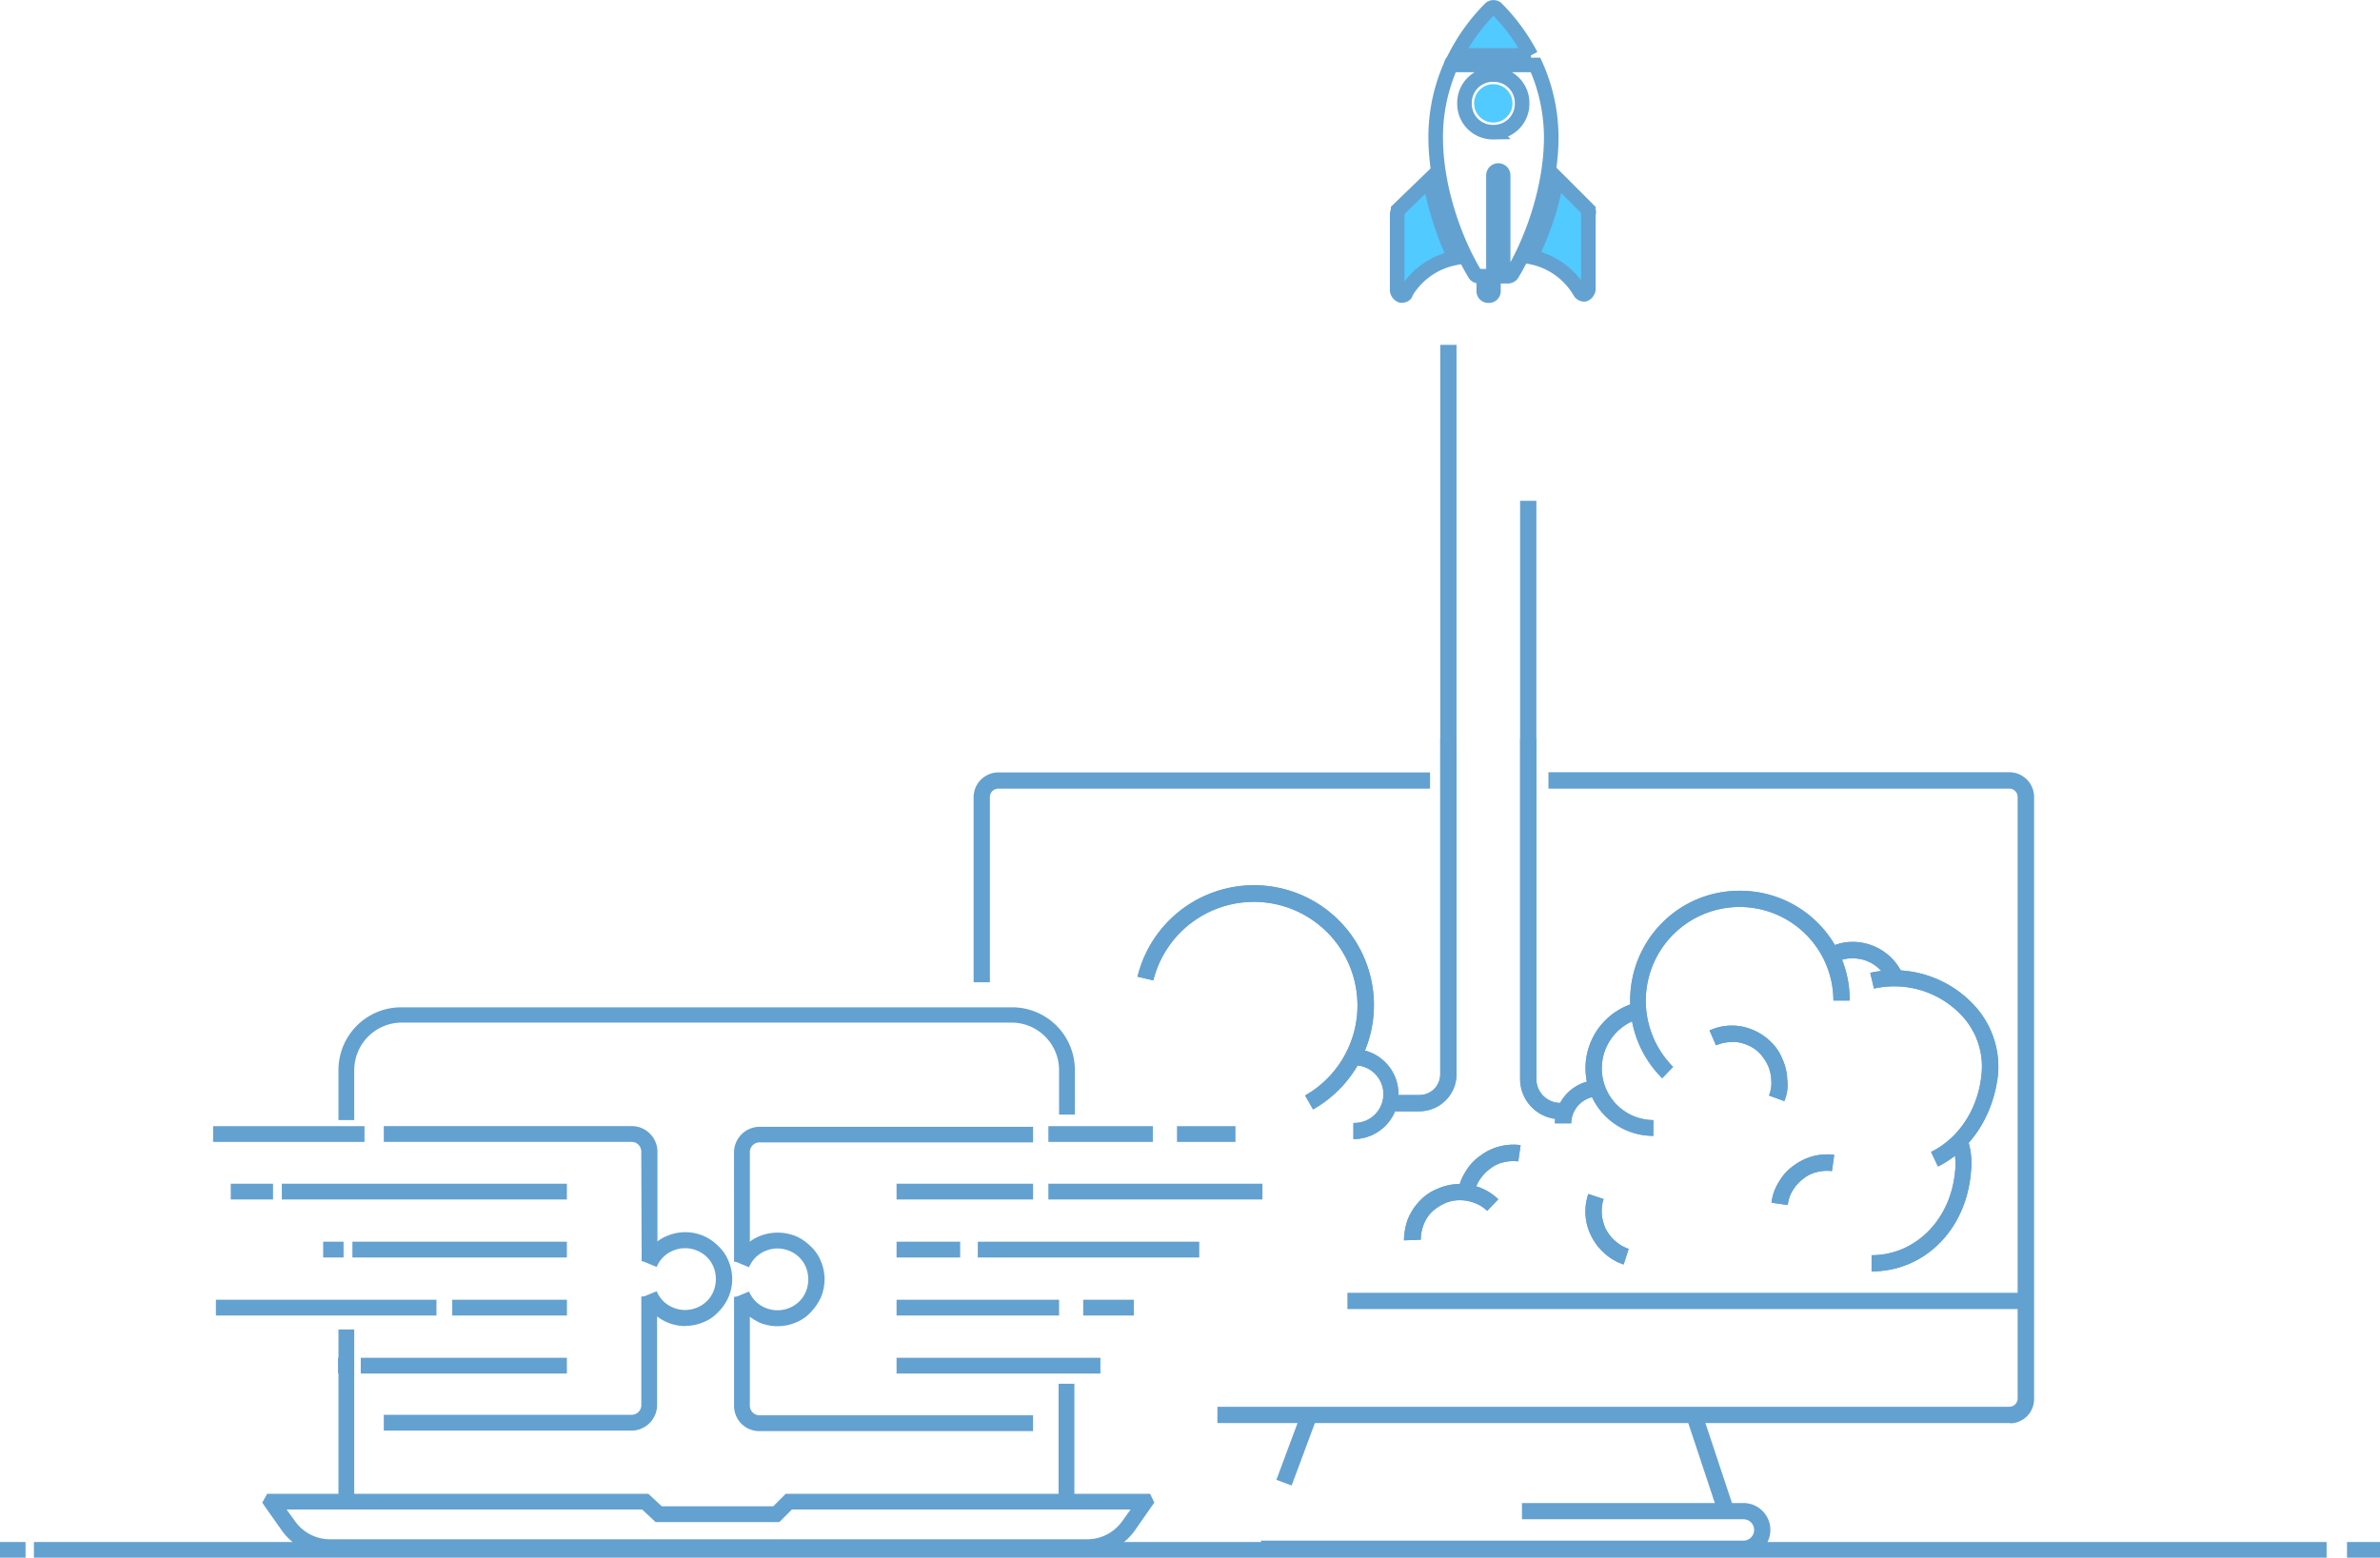 <svg xmlns="http://www.w3.org/2000/svg" viewBox="0 0 489.9 320.75"><defs><style>.cls-1{opacity:0.68;}.cls-2{fill:#1b75bc;}.cls-3,.cls-4{fill:#00b1ff;}.cls-3,.cls-5{stroke:#1b75bc;stroke-width:3px;}.cls-5{fill:none;}</style></defs><title>Asset 1</title><g id="Layer_2" data-name="Layer 2"><g id="Layer_1-2" data-name="Layer 1"><g id="Web_1920_1" data-name="Web 1920 1"><g id="Group_27" data-name="Group 27" class="cls-1"><g id="Group_24" data-name="Group 24"><g id="XMLID_75_2" data-name="XMLID 75 2"><g id="XMLID_78_2" data-name="XMLID 78 2"><rect id="Rectangle_172" data-name="Rectangle 172" class="cls-2" x="6.98" y="317.5" width="471.93" height="3.25"/></g><g id="XMLID_77_2" data-name="XMLID 77 2"><rect id="Rectangle_173" data-name="Rectangle 173" class="cls-2" x="483.11" y="317.5" width="6.79" height="3.25"/></g><g id="XMLID_76_2" data-name="XMLID 76 2"><rect id="Rectangle_174" data-name="Rectangle 174" class="cls-2" y="317.5" width="5.26" height="3.25"/></g></g><g id="XMLID_70_2" data-name="XMLID 70 2"><g id="XMLID_74_2" data-name="XMLID 74 2"><rect id="Rectangle_175" data-name="Rectangle 175" class="cls-2" x="69.67" y="273.73" width="3.25" height="35.65"/></g><g id="XMLID_73_2" data-name="XMLID 73 2"><path id="Path_559" data-name="Path 559" class="cls-2" d="M69.67,230.62h3.25V220.3a9.79,9.79,0,0,1,9.75-9.75H208.25A9.79,9.79,0,0,1,218,220.3v9.18h3.25V220.3a12.91,12.91,0,0,0-12.9-12.9H82.57a12.91,12.91,0,0,0-12.9,12.9Z"/></g><g id="XMLID_72_2" data-name="XMLID 72 2"><rect id="Rectangle_176" data-name="Rectangle 176" class="cls-2" x="217.9" y="284.91" width="3.25" height="24.47"/></g><g id="XMLID_71_2" data-name="XMLID 71 2"><path id="Path_560" data-name="Path 560" class="cls-2" d="M58,315.11l-3.44-4.87-.57-.86,1-1.82h78.46l2.77,2.58h22.94l2.58-2.58h75l.86,1.82-4,5.73a12,12,0,0,1-9.84,5.07H67.86A12,12,0,0,1,58,315.11Zm105-4.3-2.58,2.58H134.95l-2.77-2.58H59l1.72,2.39a8.83,8.83,0,0,0,7.17,3.73h156A8.83,8.83,0,0,0,231,313.2l1.72-2.39Z"/></g></g><g id="XMLID_40_2" data-name="XMLID 40 2"><g id="XMLID_63_2" data-name="XMLID 63 2"><g id="XMLID_69_2" data-name="XMLID 69 2"><path id="Path_561" data-name="Path 561" class="cls-2" d="M141.06,273a9.62,9.62,0,0,0,3.73-.76,8.36,8.36,0,0,0,3.06-2.1,9.71,9.71,0,0,0,2.1-3.06,9.47,9.47,0,0,0,0-7.46,8.36,8.36,0,0,0-2.1-3.06,9.71,9.71,0,0,0-3.06-2.1,9.6,9.6,0,0,0-7.46,0,8.36,8.36,0,0,0-3.06,2.1,9.7,9.7,0,0,0-2.1,3.06l3,1.24a6.15,6.15,0,0,1,3.35-3.35,6.4,6.4,0,0,1,5,0,6.15,6.15,0,0,1,3.35,3.35,6.7,6.7,0,0,1,0,5,6.15,6.15,0,0,1-3.35,3.35,6.4,6.4,0,0,1-5,0,6.15,6.15,0,0,1-3.35-3.35l-3,1.24a8.36,8.36,0,0,0,2.1,3.06,9.46,9.46,0,0,0,6.79,2.87Z"/></g><g id="XMLID_68_2" data-name="XMLID 68 2"><path id="Path_562" data-name="Path 562" class="cls-2" d="M79,294.56h51a5.3,5.3,0,0,0,5.26-5.26V266.94h-3.25V289.3a2,2,0,0,1-1.91,2H79Z"/></g><g id="XMLID_67_2" data-name="XMLID 67 2"><path id="Path_563" data-name="Path 563" class="cls-2" d="M132.08,259.68h3.25V237.12a5.3,5.3,0,0,0-5.26-5.26H79v3.25h51a2,2,0,0,1,2,1.91s0,.06,0,.1Z"/></g><g id="XMLID_66_2" data-name="XMLID 66 2"><path id="Path_564" data-name="Path 564" class="cls-2" d="M160.08,273.06a9.62,9.62,0,0,0,3.73-.76,8.36,8.36,0,0,0,3.06-2.1,11.59,11.59,0,0,0,2.1-3.06,10,10,0,0,0,.76-3.73,9.62,9.62,0,0,0-.76-3.73,8.36,8.36,0,0,0-2.1-3.06,9.71,9.71,0,0,0-3.06-2.1,10,10,0,0,0-7.46,0,8.36,8.36,0,0,0-3.06,2.1,9.71,9.71,0,0,0-2.1,3.06l3,1.24a6.15,6.15,0,0,1,3.35-3.35,6.4,6.4,0,0,1,5,0,6.15,6.15,0,0,1,3.35,3.35,6.7,6.7,0,0,1,0,5,6.15,6.15,0,0,1-3.35,3.35,6.4,6.4,0,0,1-5,0,6.15,6.15,0,0,1-3.35-3.35l-3,1.24a8.36,8.36,0,0,0,2.1,3.06,11.59,11.59,0,0,0,3.06,2.1A9.62,9.62,0,0,0,160.08,273.06Z"/></g><g id="XMLID_65_2" data-name="XMLID 65 2"><path id="Path_565" data-name="Path 565" class="cls-2" d="M156.35,294.66h56.29v-3.25H156.35a2,2,0,0,1-2-1.91s0-.06,0-.1V267H151.1V289.4a5.18,5.18,0,0,0,5.11,5.26Z"/></g><g id="XMLID_64_2" data-name="XMLID 64 2"><path id="Path_566" data-name="Path 566" class="cls-2" d="M151.1,259.77h3.25V237.22a2,2,0,0,1,1.91-2h56.39V232H156.35a5.3,5.3,0,0,0-5.26,5.26Z"/></g></g><g id="XMLID_62_2" data-name="XMLID 62 2"><rect id="Rectangle_177" data-name="Rectangle 177" class="cls-2" x="184.55" y="243.72" width="28.1" height="3.25"/></g><g id="XMLID_61_2" data-name="XMLID 61 2"><rect id="Rectangle_178" data-name="Rectangle 178" class="cls-2" x="215.8" y="243.72" width="44.06" height="3.25"/></g><g id="XMLID_60_2" data-name="XMLID 60 2"><rect id="Rectangle_179" data-name="Rectangle 179" class="cls-2" x="201.27" y="255.66" width="45.59" height="3.25"/></g><g id="XMLID_59_2" data-name="XMLID 59 2"><rect id="Rectangle_180" data-name="Rectangle 180" class="cls-2" x="184.55" y="255.66" width="13.09" height="3.25"/></g><g id="XMLID_58_2" data-name="XMLID 58 2"><rect id="Rectangle_181" data-name="Rectangle 181" class="cls-2" x="184.55" y="267.61" width="33.45" height="3.25"/></g><g id="XMLID_57_2" data-name="XMLID 57 2"><rect id="Rectangle_182" data-name="Rectangle 182" class="cls-2" x="222.97" y="267.61" width="10.42" height="3.25"/></g><g id="XMLID_53_2" data-name="XMLID 53 2"><rect id="Rectangle_183" data-name="Rectangle 183" class="cls-2" x="184.55" y="279.56" width="41.96" height="3.25"/></g><g id="XMLID_52_2" data-name="XMLID 52 2"><rect id="Rectangle_184" data-name="Rectangle 184" class="cls-2" x="58.01" y="243.72" width="58.68" height="3.25"/></g><g id="XMLID_51_2" data-name="XMLID 51 2"><rect id="Rectangle_185" data-name="Rectangle 185" class="cls-2" x="47.5" y="243.72" width="8.7" height="3.25"/></g><g id="XMLID_50_2" data-name="XMLID 50 2"><rect id="Rectangle_186" data-name="Rectangle 186" class="cls-2" x="72.54" y="255.66" width="44.15" height="3.25"/></g><g id="XMLID_48_2" data-name="XMLID 48 2"><rect id="Rectangle_187" data-name="Rectangle 187" class="cls-2" x="66.52" y="255.66" width="4.2" height="3.25"/></g><g id="XMLID_47_2" data-name="XMLID 47 2"><rect id="Rectangle_188" data-name="Rectangle 188" class="cls-2" x="93.09" y="267.61" width="23.61" height="3.25"/></g><g id="_Group_" data-name="&lt;Group&gt;"><rect id="Rectangle_189" data-name="Rectangle 189" class="cls-2" x="44.44" y="267.61" width="45.4" height="3.25"/></g><g id="_Group_2" data-name="&lt;Group&gt;"><rect id="Rectangle_190" data-name="Rectangle 190" class="cls-2" x="74.26" y="279.56" width="42.43" height="3.25"/></g><g id="_Group_3" data-name="&lt;Group&gt;"><rect id="Rectangle_191" data-name="Rectangle 191" class="cls-2" x="69.58" y="279.56" width="2.96" height="3.25"/></g><g id="_Group_4" data-name="&lt;Group&gt;"><rect id="Rectangle_192" data-name="Rectangle 192" class="cls-2" x="215.8" y="231.87" width="21.5" height="3.25"/></g><g id="XMLID_42_2" data-name="XMLID 42 2"><rect id="Rectangle_193" data-name="Rectangle 193" class="cls-2" x="43.87" y="231.87" width="31.16" height="3.25"/></g><g id="XMLID_41_2" data-name="XMLID 41 2"><rect id="Rectangle_194" data-name="Rectangle 194" class="cls-2" x="242.27" y="231.87" width="12.04" height="3.25"/></g></g><g id="XMLID_33_2" data-name="XMLID 33 2"><g id="XMLID_39_2" data-name="XMLID 39 2"><rect id="Rectangle_195" data-name="Rectangle 195" class="cls-2" x="350.45" y="291.33" width="3.35" height="20.36" transform="translate(-77.09 126.36) rotate(-18.37)"/></g><g id="XMLID_38_2" data-name="XMLID 38 2"><rect id="Rectangle_196" data-name="Rectangle 196" class="cls-2" x="259.35" y="296.47" width="15.2" height="3.35" transform="translate(-105.57 444.37) rotate(-69.59)"/></g><g id="XMLID_37_2" data-name="XMLID 37 2"><path id="Path_567" data-name="Path 567" class="cls-2" d="M358.87,320.56h-99.3v-3.35h99.3a2.2,2.2,0,0,0,0-4.4H313.28v-3.34h45.59a5.54,5.54,0,0,1,0,11.09Z"/></g><g id="XMLID_36_2" data-name="XMLID 36 2"><path id="Path_568" data-name="Path 568" class="cls-2" d="M203.76,202.24h-3.35V164.1a5.1,5.1,0,0,1,5.07-5.06h88.88v3.35H205.48a1.71,1.71,0,0,0-1.72,1.71s0,0,0,0Z"/></g><g id="XMLID_35_2" data-name="XMLID 35 2"><path id="Path_569" data-name="Path 569" class="cls-2" d="M413.73,293H250.59v-3.35h163a1.71,1.71,0,0,0,1.72-1.71s0,0,0,0V164.1a1.71,1.71,0,0,0-1.71-1.72H318.73V159h94.9a5.1,5.1,0,0,1,5.07,5.06V288a5,5,0,0,1-4.85,5.06Z"/></g><g id="_Group_5" data-name="&lt;Group&gt;"><rect id="Rectangle_197" data-name="Rectangle 197" class="cls-2" x="277.35" y="266.18" width="139.06" height="3.35"/></g></g><g id="XMLID_17_2" data-name="XMLID 17 2"><g id="XMLID_32_2" data-name="XMLID 32 2"><path id="Path_570" data-name="Path 570" class="cls-2" d="M323.42,231.29h-3.35A8.93,8.93,0,0,1,329,222.4v3.35A5.61,5.61,0,0,0,323.42,231.29Z"/></g><g id="XMLID_31_2" data-name="XMLID 31 2"><path id="Path_571" data-name="Path 571" class="cls-2" d="M388.6,202a7.87,7.87,0,0,0-7.26-4.68,6.92,6.92,0,0,0-3.15.67l-1.34-3.06a10.55,10.55,0,0,1,4.49-1,11.3,11.3,0,0,1,10.32,6.69Z"/></g><g id="XMLID_30_2" data-name="XMLID 30 2"><path id="Path_572" data-name="Path 572" class="cls-2" d="M342.15,222a22.33,22.33,0,0,1-6.59-16,22.56,22.56,0,0,1,6.59-16,22.33,22.33,0,0,1,16-6.59,22.56,22.56,0,0,1,16,6.59,22.33,22.33,0,0,1,6.59,16h-3.35a19.31,19.31,0,1,0-33,13.67Z"/></g><g id="XMLID_29_2" data-name="XMLID 29 2"><path id="Path_573" data-name="Path 573" class="cls-2" d="M340.33,233.87a13.94,13.94,0,0,1-3.54-27.43l.86,3.25a10.64,10.64,0,0,0,2.68,20.93Z"/></g><g id="XMLID_28_2" data-name="XMLID 28 2"><path id="Path_574" data-name="Path 574" class="cls-2" d="M270.28,228.43l-1.63-2.87a21.33,21.33,0,1,0-31.25-23.7l-3.25-.76a24.68,24.68,0,1,1,36.13,27.33Z"/></g><g id="XMLID_27_2" data-name="XMLID 27 2"><path id="Path_575" data-name="Path 575" class="cls-2" d="M278.59,234.54V231.2a5.93,5.93,0,1,0,0-11.85V216a9.27,9.27,0,1,1,0,18.54Z"/></g><g id="_Group_6" data-name="&lt;Group&gt;"><path id="Path_576" data-name="Path 576" class="cls-2" d="M322.84,230.43h-1.72a8.28,8.28,0,0,1-8.22-8.22V152.06h3.35v70.15a4.9,4.9,0,0,0,4.87,4.87h1.72Z"/></g><g id="XMLID_25_2" data-name="XMLID 25 2"><path id="Path_577" data-name="Path 577" class="cls-2" d="M292.16,228.81h-5.92v-3.34h5.92a4.28,4.28,0,0,0,4.3-4.27s0,0,0,0v-69.1h3.35v69.19A7.65,7.65,0,0,1,292.16,228.81Z"/></g><g id="XMLID_24_2" data-name="XMLID 24 2"><path id="Path_578" data-name="Path 578" class="cls-2" d="M289,255.38a13.15,13.15,0,0,1,.77-4.3,11.83,11.83,0,0,1,2.39-3.73,10.07,10.07,0,0,1,3.73-2.58,11.82,11.82,0,0,1,4.49-1,12.71,12.71,0,0,1,4.3.76,11.83,11.83,0,0,1,3.73,2.39l-2.29,2.39a7.37,7.37,0,0,0-2.58-1.62,8.28,8.28,0,0,0-3.06-.57,7.5,7.5,0,0,0-3.15.67,10.18,10.18,0,0,0-2.68,1.82,7.37,7.37,0,0,0-1.62,2.58,8.28,8.28,0,0,0-.57,3.06Z"/></g><g id="XMLID_23_2" data-name="XMLID 23 2"><path id="Path_579" data-name="Path 579" class="cls-2" d="M367.28,226.71l-3.15-1.15a6.65,6.65,0,0,0,.48-3.06,8.37,8.37,0,0,0-.67-3.06,10.18,10.18,0,0,0-1.82-2.68,7.54,7.54,0,0,0-2.77-1.72,6.65,6.65,0,0,0-3.06-.48,8.37,8.37,0,0,0-3.06.67l-1.34-3.06a10.87,10.87,0,0,1,4.3-1,10.75,10.75,0,0,1,4.3.76,11.26,11.26,0,0,1,3.82,2.39,10.07,10.07,0,0,1,2.58,3.73,10.87,10.87,0,0,1,1,4.3A8.29,8.29,0,0,1,367.28,226.71Z"/></g><g id="XMLID_22_2" data-name="XMLID 22 2"><path id="Path_580" data-name="Path 580" class="cls-2" d="M303.44,246.11l-3.35-.48a10.13,10.13,0,0,1,1.53-4.3,10.27,10.27,0,0,1,3.06-3.35,11.35,11.35,0,0,1,8.32-2.2l-.48,3.35a8.15,8.15,0,0,0-3.06.19,6.82,6.82,0,0,0-2.77,1.34,8.75,8.75,0,0,0-2.2,2.39A6.88,6.88,0,0,0,303.44,246.11Z"/></g><g id="XMLID_21_2" data-name="XMLID 21 2"><path id="Path_581" data-name="Path 581" class="cls-2" d="M368,248.11l-3.35-.48a10.13,10.13,0,0,1,1.53-4.3,10.27,10.27,0,0,1,3.06-3.35,11.52,11.52,0,0,1,3.92-1.91,11.29,11.29,0,0,1,4.4-.29l-.48,3.35a8.15,8.15,0,0,0-3.06.19,6.82,6.82,0,0,0-2.77,1.34,8.75,8.75,0,0,0-2.2,2.39A6.88,6.88,0,0,0,368,248.11Z"/></g><g id="_Group_7" data-name="&lt;Group&gt;"><path id="Path_582" data-name="Path 582" class="cls-2" d="M334.21,260.35a10.86,10.86,0,0,1-3.92-2.29,11.48,11.48,0,0,1-2.77-3.63,11.06,11.06,0,0,1-1.15-4.2,11.39,11.39,0,0,1,.57-4.4l3.15,1.05a8.17,8.17,0,0,0-.38,3.06,9.64,9.64,0,0,0,.77,3,8.57,8.57,0,0,0,2,2.58,8.15,8.15,0,0,0,2.77,1.62Z"/></g><g id="XMLID_19_2" data-name="XMLID 19 2"><path id="Path_583" data-name="Path 583" class="cls-2" d="M398.92,240.18l-1.43-3c5.83-2.87,9.84-9.08,10.42-16.34a15.29,15.29,0,0,0-4.11-11.75,19,19,0,0,0-18.06-5.54l-.77-3.25a22.5,22.5,0,0,1,21.31,6.59,18.6,18.6,0,0,1,5,14.24C410.38,229.57,405.8,236.74,398.92,240.18Z"/></g><g id="XMLID_18_2" data-name="XMLID 18 2"><path id="Path_584" data-name="Path 584" class="cls-2" d="M385.25,261.78v-3.34c9.08,0,16.34-7.36,17.2-17.39a13.29,13.29,0,0,0-.57-5.45l3.15-1a16,16,0,0,1,.67,6.69C404.75,253.18,396.15,261.78,385.25,261.78Z"/></g></g><g id="XMLID_1_2" data-name="XMLID 1 2"><g id="XMLID_16_2" data-name="XMLID 16 2"><path id="Path_585" data-name="Path 585" class="cls-2" d="M323.42,231.29h-3.35A8.93,8.93,0,0,1,329,222.4v3.35A5.61,5.61,0,0,0,323.42,231.29Z"/></g><g id="_Group_8" data-name="&lt;Group&gt;"><path id="Path_586" data-name="Path 586" class="cls-2" d="M388.6,202a7.87,7.87,0,0,0-7.26-4.68,6.92,6.92,0,0,0-3.15.67l-1.34-3.06a10.55,10.55,0,0,1,4.49-1,11.3,11.3,0,0,1,10.32,6.69Z"/></g><g id="_Group_9" data-name="&lt;Group&gt;"><path id="Path_587" data-name="Path 587" class="cls-2" d="M342.15,222a22.33,22.33,0,0,1-6.59-16,22.56,22.56,0,0,1,6.59-16,22.33,22.33,0,0,1,16-6.59,22.56,22.56,0,0,1,16,6.59,22.33,22.33,0,0,1,6.59,16h-3.35a19.31,19.31,0,1,0-33,13.67Z"/></g><g id="_Group_10" data-name="&lt;Group&gt;"><path id="Path_588" data-name="Path 588" class="cls-2" d="M340.33,233.87a13.94,13.94,0,0,1-3.54-27.43l.86,3.25a10.64,10.64,0,0,0,2.68,20.93Z"/></g><g id="XMLID_12_2" data-name="XMLID 12 2"><path id="Path_589" data-name="Path 589" class="cls-2" d="M270.28,228.42l-1.63-2.87a21.33,21.33,0,1,0-31.25-23.7l-3.25-.76a24.68,24.68,0,1,1,36.13,27.33Z"/></g><g id="XMLID_11_2" data-name="XMLID 11 2"><path id="Path_590" data-name="Path 590" class="cls-2" d="M278.59,234.54V231.2a5.93,5.93,0,1,0,0-11.85V216a9.27,9.27,0,1,1,0,18.54Z"/></g><g id="XMLID_10_2" data-name="XMLID 10 2"><path id="Path_591" data-name="Path 591" class="cls-2" d="M322.84,230.43h-1.72a8.28,8.28,0,0,1-8.22-8.22V103.12h3.35V222.21a4.9,4.9,0,0,0,4.87,4.87h1.72Z"/></g><g id="XMLID_9_2" data-name="XMLID 9 2"><path id="Path_592" data-name="Path 592" class="cls-2" d="M292.16,228.81h-5.92v-3.35h5.92a4.28,4.28,0,0,0,4.3-4.27s0,0,0,0V71h3.35V221.16A7.67,7.67,0,0,1,292.16,228.81Z"/></g><g id="XMLID_8_2" data-name="XMLID 8 2"><path id="Path_593" data-name="Path 593" class="cls-2" d="M289,255.38a13.15,13.15,0,0,1,.77-4.3,11.83,11.83,0,0,1,2.39-3.73,10.07,10.07,0,0,1,3.73-2.58,11.82,11.82,0,0,1,4.49-1,12.71,12.71,0,0,1,4.3.76,11.83,11.83,0,0,1,3.73,2.39l-2.29,2.39a7.37,7.37,0,0,0-2.58-1.62,8.28,8.28,0,0,0-3.06-.57,7.5,7.5,0,0,0-3.15.67,10.18,10.18,0,0,0-2.68,1.82,7.37,7.37,0,0,0-1.62,2.58,8.28,8.28,0,0,0-.57,3.06Z"/></g><g id="XMLID_7_2" data-name="XMLID 7 2"><path id="Path_594" data-name="Path 594" class="cls-2" d="M367.28,226.71l-3.15-1.15a6.65,6.65,0,0,0,.48-3.06,8.37,8.37,0,0,0-.67-3.06,10.18,10.18,0,0,0-1.82-2.68,7.54,7.54,0,0,0-2.77-1.72,6.65,6.65,0,0,0-3.06-.48,8.37,8.37,0,0,0-3.06.67l-1.34-3.06a10.87,10.87,0,0,1,4.3-1,10.75,10.75,0,0,1,4.3.76,11.26,11.26,0,0,1,3.82,2.39,10.07,10.07,0,0,1,2.58,3.73,10.87,10.87,0,0,1,1,4.3A8.29,8.29,0,0,1,367.28,226.71Z"/></g><g id="XMLID_6_2" data-name="XMLID 6 2"><path id="Path_595" data-name="Path 595" class="cls-2" d="M303.44,246.11l-3.35-.48a10.13,10.13,0,0,1,1.53-4.3,10.27,10.27,0,0,1,3.06-3.35,11.35,11.35,0,0,1,8.32-2.2l-.48,3.35a8.15,8.15,0,0,0-3.06.19,6.82,6.82,0,0,0-2.77,1.34,8.75,8.75,0,0,0-2.2,2.39A6.88,6.88,0,0,0,303.44,246.11Z"/></g><g id="XMLID_5_2" data-name="XMLID 5 2"><path id="Path_596" data-name="Path 596" class="cls-2" d="M368,248.11l-3.35-.48a10.13,10.13,0,0,1,1.53-4.3,10.27,10.27,0,0,1,3.06-3.35,11.52,11.52,0,0,1,3.92-1.91,11.29,11.29,0,0,1,4.4-.29l-.48,3.35a8.15,8.15,0,0,0-3.06.19,6.82,6.82,0,0,0-2.77,1.34,8.75,8.75,0,0,0-2.2,2.39A6.88,6.88,0,0,0,368,248.11Z"/></g><g id="XMLID_4_2" data-name="XMLID 4 2"><path id="Path_597" data-name="Path 597" class="cls-2" d="M334.21,260.35a10.86,10.86,0,0,1-3.92-2.29,11.48,11.48,0,0,1-2.77-3.63,11.06,11.06,0,0,1-1.15-4.2,11.39,11.39,0,0,1,.57-4.4l3.15,1.05a8.17,8.17,0,0,0-.38,3.06,9.64,9.64,0,0,0,.77,3,8.57,8.57,0,0,0,2,2.58,8.15,8.15,0,0,0,2.77,1.62Z"/></g><g id="XMLID_3_2" data-name="XMLID 3 2"><path id="Path_598" data-name="Path 598" class="cls-2" d="M398.92,240.18l-1.43-3c5.83-2.87,9.84-9.08,10.42-16.34a15.29,15.29,0,0,0-4.11-11.75,19,19,0,0,0-18.06-5.54l-.77-3.25a22.5,22.5,0,0,1,21.31,6.59,18.6,18.6,0,0,1,5,14.24C410.38,229.57,405.8,236.74,398.92,240.18Z"/></g><g id="XMLID_2_2" data-name="XMLID 2 2"><path id="Path_599" data-name="Path 599" class="cls-2" d="M385.25,261.78v-3.34c9.08,0,16.34-7.36,17.2-17.39a13.29,13.29,0,0,0-.57-5.45l3.15-1a16,16,0,0,1,.67,6.69C404.75,253.18,396.15,261.78,385.25,261.78Z"/></g></g></g><g id="Group_26" data-name="Group 26"><g id="Group_25" data-name="Group 25"><path id="Path_600" data-name="Path 600" class="cls-3" d="M326.95,43.22l-6.53-6.53a57.82,57.82,0,0,1-5.34,16.21A15,15,0,0,1,325.17,60a1.06,1.06,0,0,0,.79.59h.2a1.31,1.31,0,0,0,.79-1V43.82C327.15,43.82,326.95,43.42,326.95,43.22Z"/><path id="Path_601" data-name="Path 601" class="cls-3" d="M287.8,43.22c0,.2-.2.59-.2.79V59.83a1.31,1.31,0,0,0,.79,1h.2c.4,0,.79-.2.79-.59a15.07,15.07,0,0,1,10.08-7.12,65.18,65.18,0,0,1-5.14-16.21Z"/><path id="Path_602" data-name="Path 602" class="cls-3" d="M308,1.71a1,1,0,0,0-1.18,0,39.61,39.61,0,0,0-7.12,9.69h15.42A39.61,39.61,0,0,0,308,1.71Z"/><circle id="Ellipse_7" data-name="Ellipse 7" class="cls-4" cx="307.38" cy="21.28" r="3.95"/><path id="Path_603" data-name="Path 603" class="cls-5" d="M316.08,13.37h-17.4a36.53,36.53,0,0,0-3.16,14.83c0,11.07,4.35,22.14,8.11,28.27a1,1,0,0,0,.79.4h1v3a.93.93,0,0,0,.88,1h.11a.93.93,0,0,0,1-1V36.11a1,1,0,0,1,2,0V56.87h1a1,1,0,0,0,.79-.4c3.76-6.13,8.11-17.2,8.11-28.27A36.53,36.53,0,0,0,316.08,13.37Zm-8.7,13.84a5.83,5.83,0,0,1-5.93-5.72q0-.11,0-.21a5.83,5.83,0,0,1,5.72-5.93h.21a5.83,5.83,0,0,1,5.93,5.72q0,.11,0,.21a5.83,5.83,0,0,1-5.72,5.93Z"/></g></g></g></g></g></g></svg>